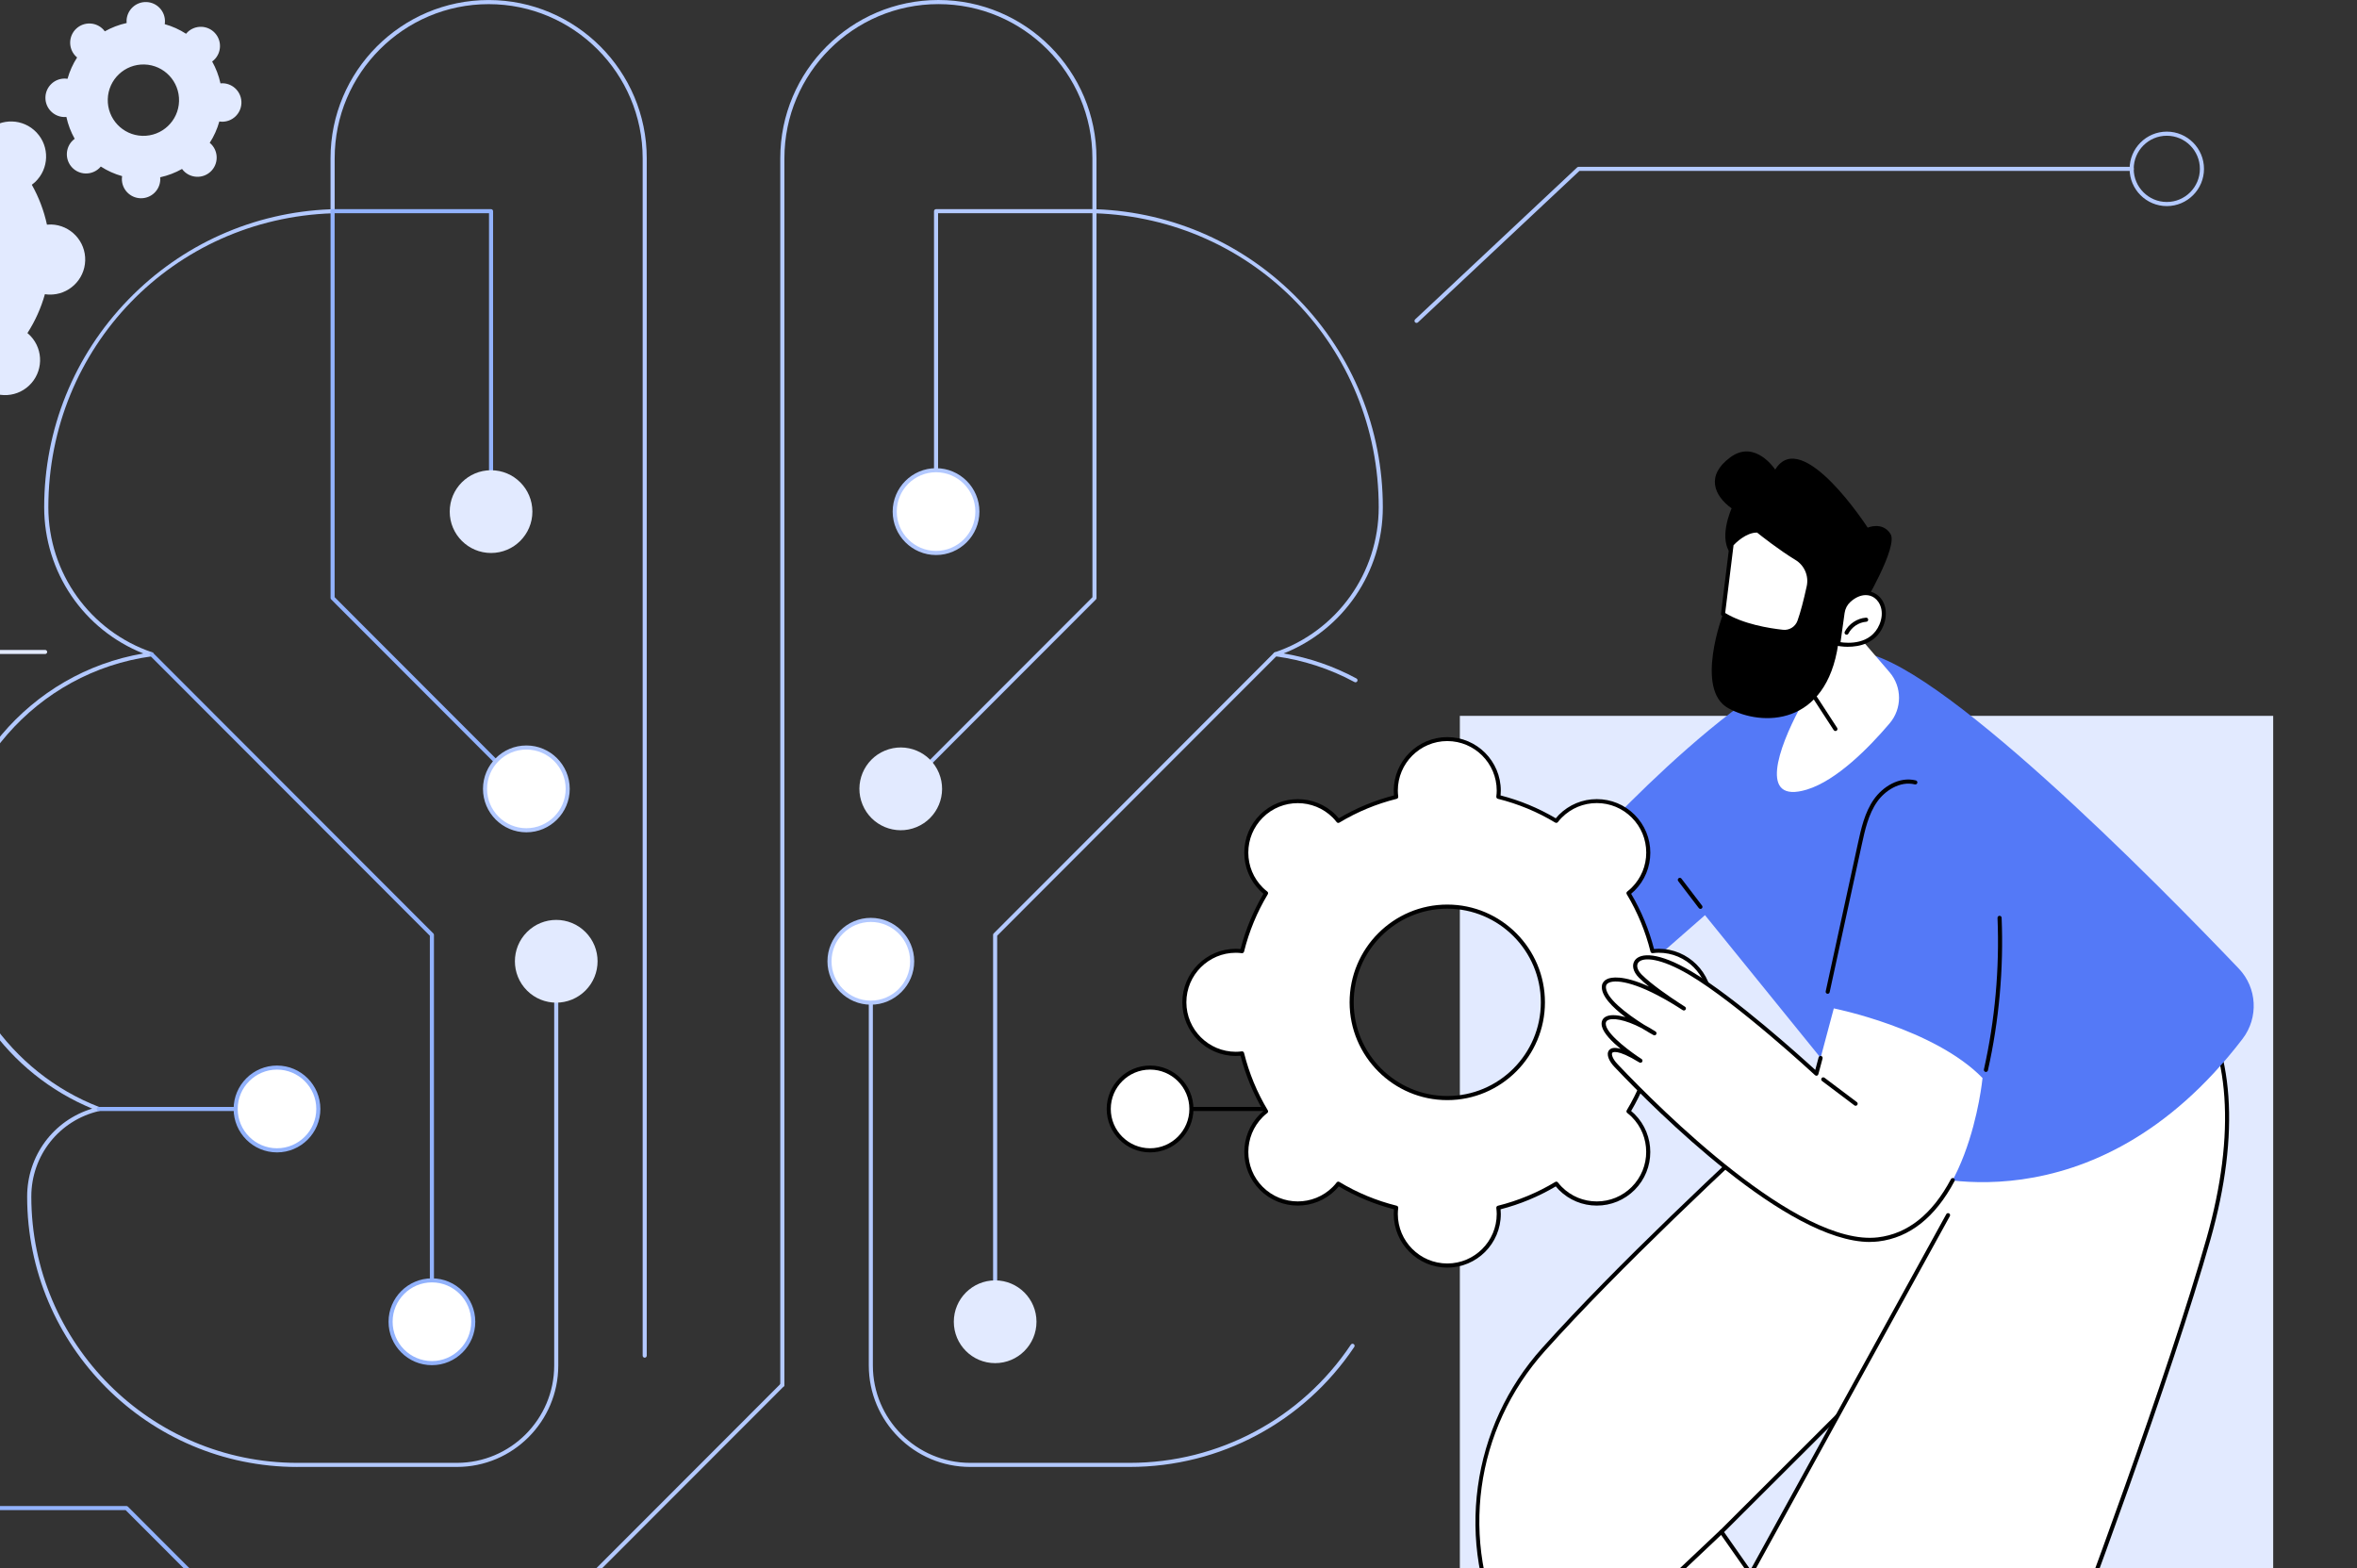 <svg width="472" height="314" viewBox="0 0 472 314" fill="none" xmlns="http://www.w3.org/2000/svg">
<rect x="0" y="0" width="472" height="314" fill="#333333" stroke="none"/>
<g clip-path="url(#clip0_2992_4518)">
<path d="M283.676 64.656C283.778 64.656 283.88 64.617 283.956 64.547L316.281 34.227H426.903C427.126 34.227 427.311 34.042 427.311 33.818C427.311 33.595 427.126 33.41 426.903 33.41H316.116C316.014 33.41 315.911 33.448 315.835 33.518L283.389 63.953C283.223 64.107 283.217 64.368 283.37 64.534C283.453 64.624 283.561 64.662 283.669 64.662L283.676 64.656Z" fill="#B3C9FF"/>
<path d="M433.912 41.268C438.018 41.268 441.36 37.923 441.36 33.812C441.36 29.701 438.018 26.356 433.912 26.356C429.805 26.356 426.463 29.701 426.463 33.812C426.463 37.923 429.805 41.268 433.912 41.268ZM433.912 27.18C437.566 27.18 440.537 30.154 440.537 33.812C440.537 37.47 437.566 40.444 433.912 40.444C430.258 40.444 427.286 37.47 427.286 33.812C427.286 30.154 430.258 27.18 433.912 27.18Z" fill="#B3C9FF"/>
<path d="M194.277 293.737H226.239C244.311 293.737 261.115 284.756 271.197 269.71C271.324 269.525 271.273 269.27 271.082 269.142C270.891 269.015 270.642 269.066 270.514 269.257C260.592 284.073 244.037 292.92 226.239 292.92H194.277C183.539 292.92 174.796 284.175 174.796 273.419V198.059C174.796 197.835 174.611 197.65 174.388 197.65C174.164 197.65 173.98 197.835 173.98 198.059V273.419C173.98 284.622 183.086 293.737 194.277 293.737Z" fill="#B3C9FF"/>
<path d="M156.673 277.728C156.896 277.728 157.081 277.542 157.081 277.319V31.693C157.081 14.669 170.913 0.823 187.92 0.823C204.927 0.823 218.759 14.675 218.759 31.693V42.295C218.759 42.519 218.938 42.697 219.155 42.704C251.084 43.719 276.095 69.577 276.095 101.57C276.095 114.726 267.734 126.401 255.287 130.62C255.108 130.684 254.993 130.856 255.012 131.048C255.031 131.239 255.178 131.386 255.363 131.411C260.943 132.165 266.293 133.901 271.248 136.575C271.446 136.684 271.694 136.607 271.803 136.409C271.911 136.212 271.835 135.963 271.637 135.854C267.065 133.39 262.167 131.705 257.059 130.843C269.003 126.107 276.917 114.541 276.917 101.57C276.917 85.957 270.936 71.186 260.069 59.983C249.324 48.902 234.957 42.487 219.575 41.9V31.693C219.575 14.222 205.374 0 187.914 0C170.454 0 156.252 14.215 156.252 31.693V277.319C156.252 277.542 156.437 277.728 156.66 277.728H156.673Z" fill="#B3C9FF"/>
<path d="M236.569 222.468H265.999C266.222 222.468 266.407 222.283 266.407 222.059C266.407 221.836 266.222 221.651 265.999 221.651H236.569C236.346 221.651 236.161 221.836 236.161 222.059C236.161 222.283 236.346 222.468 236.569 222.468Z" fill="black"/>
<path d="M199.283 257.869C199.506 257.869 199.691 257.684 199.691 257.461V187.367L255.707 131.297C255.866 131.137 255.866 130.875 255.707 130.716C255.547 130.556 255.286 130.556 255.127 130.716L198.99 186.907C198.913 186.984 198.869 187.086 198.869 187.194V257.455C198.869 257.678 199.054 257.863 199.277 257.863L199.283 257.869Z" fill="#B3C9FF"/>
<path d="M185.28 154.085C185.382 154.085 185.49 154.046 185.566 153.963L219.46 120.037C219.537 119.96 219.581 119.858 219.581 119.749V42.295C219.581 42.072 219.396 41.887 219.173 41.887C218.95 41.887 218.765 42.072 218.765 42.295V119.583L184.986 153.395C184.827 153.555 184.827 153.817 184.986 153.976C185.069 154.059 185.171 154.097 185.273 154.097L185.28 154.085Z" fill="#B3C9FF"/>
<path d="M187.448 98.18C187.671 98.18 187.856 97.995 187.856 97.772V42.697H219.173C219.396 42.697 219.581 42.512 219.581 42.289C219.581 42.066 219.396 41.88 219.173 41.88H187.448C187.224 41.88 187.04 42.066 187.04 42.289V97.772C187.04 97.995 187.224 98.18 187.448 98.18Z" fill="#B3C9FF"/>
<path d="M187.448 110.73C182.876 110.73 179.17 107.02 179.17 102.444C179.17 97.868 182.876 94.159 187.448 94.159C192.019 94.159 195.725 97.868 195.725 102.444C195.725 107.02 192.019 110.73 187.448 110.73Z" fill="white"/>
<path d="M187.447 111.138C192.236 111.138 196.133 107.238 196.133 102.444C196.133 97.65 192.236 93.75 187.447 93.75C182.658 93.75 178.762 97.65 178.762 102.444C178.762 107.238 182.658 111.138 187.447 111.138ZM187.447 94.561C191.784 94.561 195.317 98.097 195.317 102.438C195.317 106.779 191.784 110.315 187.447 110.315C183.111 110.315 179.578 106.779 179.578 102.438C179.578 98.097 183.111 94.561 187.447 94.561Z" fill="#B3C9FF"/>
<path d="M172.732 161.129C170.982 156.902 172.988 152.055 177.211 150.304C181.435 148.553 186.277 150.56 188.026 154.788C189.775 159.015 187.77 163.862 183.546 165.613C179.323 167.364 174.481 165.357 172.732 161.129Z" fill="#E2EAFF"/>
<path d="M170.033 199.509C166.144 197.103 164.94 191.998 167.344 188.105C169.747 184.213 174.848 183.008 178.736 185.414C182.625 187.82 183.829 192.925 181.425 196.818C179.022 200.71 173.921 201.915 170.033 199.509Z" fill="white"/>
<path d="M174.387 201.18C179.176 201.18 183.073 197.28 183.073 192.486C183.073 187.692 179.176 183.792 174.387 183.792C169.598 183.792 165.702 187.692 165.702 192.486C165.702 197.28 169.598 201.18 174.387 201.18ZM174.387 184.609C178.723 184.609 182.256 188.145 182.256 192.486C182.256 196.827 178.723 200.363 174.387 200.363C170.051 200.363 166.518 196.827 166.518 192.486C166.518 188.145 170.051 184.609 174.387 184.609Z" fill="#B3C9FF"/>
<path d="M222.259 223.943C221.209 219.489 223.965 215.027 228.414 213.976C232.863 212.925 237.321 215.683 238.371 220.136C239.421 224.59 236.666 229.052 232.217 230.103C227.768 231.155 223.309 228.396 222.259 223.943Z" fill="white"/>
<path d="M230.307 230.754C235.096 230.754 238.992 226.853 238.992 222.06C238.992 217.266 235.096 213.366 230.307 213.366C225.518 213.366 221.622 217.266 221.622 222.06C221.622 226.853 225.518 230.754 230.307 230.754ZM230.307 214.176C234.643 214.176 238.176 217.713 238.176 222.053C238.176 226.394 234.643 229.93 230.307 229.93C225.971 229.93 222.438 226.394 222.438 222.053C222.438 217.713 225.971 214.176 230.307 214.176Z" fill="black"/>
<path d="M199.284 272.953C194.712 272.953 191.006 269.243 191.006 264.667C191.006 260.092 194.712 256.382 199.284 256.382C203.855 256.382 207.561 260.092 207.561 264.667C207.561 269.243 203.855 272.953 199.284 272.953Z" fill="#E2EAFF"/>
<path d="M59.538 293.737H91.5C102.691 293.737 111.798 284.622 111.798 273.419V198.059C111.798 197.835 111.613 197.65 111.39 197.65C111.166 197.65 110.981 197.835 110.981 198.059V273.419C110.981 284.168 102.245 292.92 91.5 292.92H59.538C30.166 292.92 6.271 269.002 6.271 239.601C6.271 231.366 11.864 224.319 19.873 222.468C20.046 222.43 20.18 222.277 20.192 222.098C20.205 221.919 20.097 221.753 19.931 221.689C1.948 214.776 -10.13 197.178 -10.13 177.894C-10.13 154.512 7.304 134.533 30.415 131.418C30.606 131.392 30.746 131.239 30.765 131.054C30.785 130.862 30.67 130.69 30.491 130.626C18.043 126.407 9.683 114.732 9.683 101.576C9.683 69.584 34.694 43.725 66.623 42.71C66.846 42.704 67.019 42.519 67.019 42.302V31.699C67.019 14.675 80.857 0.83 97.858 0.83C114.859 0.83 128.697 14.681 128.697 31.699V271.453C128.697 271.676 128.882 271.861 129.105 271.861C129.328 271.861 129.513 271.676 129.513 271.453V31.699C129.513 14.228 115.311 0.006 97.851 0.006C80.391 0.006 66.189 14.222 66.189 31.699V41.906C50.808 42.493 36.441 48.908 25.696 59.989C14.836 71.192 8.848 85.963 8.848 101.576C8.848 114.547 16.762 126.113 28.706 130.85C5.978 134.699 -10.966 154.64 -10.966 177.894C-10.966 187.737 -7.994 197.184 -2.382 205.214C2.866 212.727 10.059 218.504 18.464 221.989C10.729 224.326 5.436 231.398 5.436 239.601C5.436 269.455 29.7 293.743 59.526 293.743L59.538 293.737Z" fill="#B3C9FF"/>
<path d="M19.777 222.468H49.207C49.431 222.468 49.615 222.283 49.615 222.059C49.615 221.836 49.431 221.651 49.207 221.651H19.777C19.554 221.651 19.369 221.836 19.369 222.059C19.369 222.283 19.554 222.468 19.777 222.468Z" fill="#92B2FC"/>
<path d="M86.493 257.869C86.717 257.869 86.902 257.684 86.902 257.461V187.201C86.902 187.092 86.857 186.99 86.78 186.913L30.644 130.722C30.485 130.562 30.223 130.562 30.064 130.722C29.904 130.882 29.904 131.143 30.064 131.303L86.079 187.373V257.467C86.079 257.691 86.264 257.876 86.487 257.876L86.493 257.869Z" fill="#92B2FC"/>
<path d="M100.504 154.085C100.606 154.085 100.714 154.046 100.791 153.963C100.95 153.804 100.95 153.542 100.791 153.382L67.012 119.57V42.282C67.012 42.059 66.827 41.874 66.604 41.874C66.38 41.874 66.195 42.059 66.195 42.282V119.736C66.195 119.845 66.24 119.947 66.317 120.024L100.21 153.951C100.293 154.034 100.395 154.072 100.497 154.072L100.504 154.085Z" fill="#92B2FC"/>
<path d="M98.335 98.18C98.558 98.18 98.743 97.995 98.743 97.772V42.289C98.743 42.066 98.558 41.88 98.335 41.88H66.61C66.387 41.88 66.202 42.066 66.202 42.289C66.202 42.512 66.387 42.697 66.61 42.697H97.927V97.772C97.927 97.995 98.112 98.18 98.335 98.18Z" fill="#92B2FC"/>
<path d="M98.335 110.73C93.764 110.73 90.058 107.02 90.058 102.444C90.058 97.868 93.764 94.159 98.335 94.159C102.907 94.159 106.613 97.868 106.613 102.444C106.613 107.02 102.907 110.73 98.335 110.73Z" fill="#E2EAFF"/>
<path d="M102.239 165.617C98.015 163.866 96.009 159.019 97.759 154.792C99.508 150.564 104.35 148.556 108.574 150.308C112.797 152.059 114.803 156.905 113.053 161.133C111.304 165.361 106.462 167.368 102.239 165.617Z" fill="white"/>
<path d="M105.408 166.66C110.197 166.66 114.093 162.759 114.093 157.966C114.093 153.172 110.197 149.272 105.408 149.272C100.618 149.272 96.722 153.172 96.722 157.966C96.722 162.759 100.618 166.66 105.408 166.66ZM105.408 150.089C109.744 150.089 113.277 153.625 113.277 157.966C113.277 162.306 109.744 165.842 105.408 165.842C101.071 165.842 97.538 162.306 97.538 157.966C97.538 153.625 101.071 150.089 105.408 150.089Z" fill="#B3C9FF"/>
<path d="M105.535 198.344C102.303 195.108 102.303 189.862 105.535 186.627C108.768 183.391 114.009 183.391 117.241 186.627C120.474 189.862 120.474 195.108 117.241 198.344C114.009 201.58 108.768 201.58 105.535 198.344Z" fill="#E2EAFF"/>
<path d="M53.8 230.171C49.322 229.251 46.436 224.871 47.356 220.388C48.275 215.906 52.65 213.018 57.128 213.938C61.606 214.858 64.491 219.238 63.572 223.72C62.653 228.203 58.278 231.091 53.8 230.171Z" fill="white"/>
<path d="M55.47 230.754C60.259 230.754 64.156 226.853 64.156 222.06C64.156 217.266 60.259 213.366 55.47 213.366C50.681 213.366 46.785 217.266 46.785 222.06C46.785 226.853 50.681 230.754 55.47 230.754ZM55.47 214.176C59.806 214.176 63.339 217.713 63.339 222.053C63.339 226.394 59.806 229.93 55.47 229.93C51.134 229.93 47.601 226.394 47.601 222.053C47.601 217.713 51.134 214.176 55.47 214.176Z" fill="#92B2FC"/>
<path d="M86.494 272.953C81.923 272.953 78.217 269.243 78.217 264.667C78.217 260.092 81.923 256.382 86.494 256.382C91.066 256.382 94.772 260.092 94.772 264.667C94.772 269.243 91.066 272.953 86.494 272.953Z" fill="white"/>
<path d="M86.493 273.362C91.283 273.362 95.179 269.461 95.179 264.668C95.179 259.874 91.283 255.974 86.493 255.974C81.704 255.974 77.808 259.874 77.808 264.668C77.808 269.461 81.704 273.362 86.493 273.362ZM86.493 256.784C90.83 256.784 94.363 260.321 94.363 264.661C94.363 269.002 90.83 272.538 86.493 272.538C82.157 272.538 78.624 269.002 78.624 264.661C78.624 260.321 82.157 256.784 86.493 256.784Z" fill="#92B2FC"/>
<path d="M-5.551 334.781H99.675C99.784 334.781 99.886 334.736 99.962 334.66L156.96 277.606C157.119 277.447 157.119 277.185 156.96 277.025C156.8 276.866 156.539 276.866 156.379 277.025L99.497 333.957H-5.564C-5.787 333.957 -5.972 334.143 -5.972 334.366C-5.972 334.589 -5.787 334.774 -5.564 334.774L-5.551 334.781Z" fill="#B3C9FF"/>
<path d="M57.689 334.781C57.791 334.781 57.9 334.743 57.976 334.66C58.136 334.5 58.136 334.238 57.976 334.079L25.613 301.684C25.537 301.607 25.435 301.563 25.326 301.563H-39.611C-39.834 301.563 -40.019 301.748 -40.019 301.971C-40.019 302.195 -39.834 302.38 -39.611 302.38H25.154L57.396 334.653C57.479 334.736 57.581 334.775 57.683 334.775L57.689 334.781Z" fill="#92B2FC"/>
<path d="M9.842 58.987C9.555 58.981 9.274 58.949 8.994 58.904C8.209 61.7 7.023 64.317 5.493 66.698C5.71 66.877 5.92 67.069 6.118 67.279C8.777 70.101 8.643 74.543 5.824 77.205C3.006 79.867 -1.433 79.733 -4.092 76.912C-4.29 76.701 -4.468 76.477 -4.634 76.254C-7.095 77.639 -9.78 78.673 -12.611 79.286C-12.586 79.567 -12.573 79.848 -12.58 80.141C-12.694 84.016 -15.928 87.067 -19.798 86.952C-23.669 86.837 -26.717 83.601 -26.603 79.727C-26.596 79.439 -26.564 79.158 -26.52 78.877C-29.313 78.092 -31.927 76.905 -34.306 75.373C-34.485 75.59 -34.676 75.801 -34.886 75.999C-37.705 78.66 -42.143 78.526 -44.803 75.705C-47.462 72.884 -47.328 68.441 -44.509 65.779C-44.299 65.581 -44.075 65.403 -43.852 65.237C-45.236 62.773 -46.269 60.085 -46.881 57.251C-47.162 57.277 -47.443 57.289 -47.736 57.283C-51.607 57.168 -54.655 53.932 -54.54 50.057C-54.425 46.183 -51.192 43.132 -47.321 43.246C-47.035 43.253 -46.754 43.285 -46.473 43.329C-45.689 40.533 -44.503 37.916 -42.972 35.535C-43.189 35.357 -43.4 35.165 -43.597 34.955C-46.257 32.133 -46.123 27.69 -43.304 25.029C-40.485 22.367 -36.047 22.501 -33.388 25.322C-33.19 25.533 -33.011 25.756 -32.846 25.98C-30.384 24.595 -27.7 23.561 -24.868 22.948C-24.894 22.667 -24.906 22.386 -24.9 22.092C-24.785 18.218 -21.552 15.167 -17.681 15.281C-13.81 15.396 -10.762 18.633 -10.877 22.507C-10.883 22.794 -10.915 23.075 -10.96 23.356C-8.167 24.141 -5.546 25.329 -3.174 26.861C-2.995 26.644 -2.804 26.433 -2.593 26.235C0.225 23.573 4.664 23.707 7.323 26.529C9.982 29.35 9.848 33.793 7.03 36.455C6.819 36.653 6.596 36.831 6.373 36.997C7.757 39.461 8.79 42.148 9.402 44.983C9.682 44.957 9.963 44.944 10.256 44.951C14.127 45.066 17.175 48.302 17.061 52.176C16.946 56.051 13.713 59.102 9.842 58.987ZM-18.351 38.089C-25.538 37.878 -31.538 43.534 -31.755 50.734C-31.966 57.928 -26.316 63.934 -19.122 64.151C-11.936 64.362 -5.935 58.706 -5.718 51.506C-5.508 44.312 -11.158 38.306 -18.351 38.089Z" fill="#E2EAFF"/>
<path d="M44.386 24.371C44.227 24.371 44.074 24.352 43.92 24.326C43.493 25.858 42.843 27.295 42.001 28.597C42.122 28.693 42.237 28.801 42.345 28.916C43.799 30.461 43.729 32.899 42.186 34.355C40.643 35.81 38.207 35.74 36.753 34.195C36.644 34.08 36.549 33.959 36.453 33.831C35.101 34.591 33.635 35.159 32.078 35.497C32.091 35.65 32.098 35.803 32.098 35.963C32.034 38.089 30.261 39.761 28.137 39.697C26.014 39.633 24.343 37.859 24.407 35.733C24.407 35.574 24.426 35.42 24.452 35.267C22.921 34.84 21.486 34.188 20.185 33.346C20.09 33.467 19.981 33.582 19.866 33.691C18.323 35.146 15.887 35.076 14.433 33.531C12.979 31.986 13.05 29.548 14.593 28.093C14.707 27.984 14.829 27.888 14.956 27.793C14.197 26.439 13.63 24.971 13.292 23.414C13.139 23.426 12.986 23.433 12.826 23.433C10.703 23.369 9.032 21.594 9.096 19.469C9.16 17.343 10.932 15.671 13.056 15.735C13.215 15.735 13.368 15.754 13.521 15.779C13.949 14.247 14.599 12.811 15.441 11.509C15.32 11.413 15.205 11.305 15.097 11.19C13.643 9.645 13.713 7.207 15.256 5.751C16.799 4.296 19.235 4.366 20.689 5.911C20.797 6.026 20.893 6.147 20.989 6.275C22.341 5.515 23.808 4.947 25.363 4.609C25.351 4.455 25.344 4.302 25.344 4.143C25.408 2.017 27.181 0.345 29.305 0.409C31.428 0.472 33.099 2.247 33.035 4.372C33.035 4.532 33.016 4.685 32.99 4.838C34.521 5.266 35.956 5.917 37.257 6.76C37.352 6.639 37.461 6.524 37.575 6.415C39.119 4.96 41.555 5.03 43.009 6.575C44.463 8.119 44.392 10.558 42.849 12.013C42.734 12.122 42.613 12.217 42.486 12.313C43.245 13.666 43.812 15.135 44.15 16.692C44.303 16.679 44.456 16.673 44.616 16.673C46.739 16.737 48.41 18.511 48.346 20.637C48.282 22.762 46.51 24.435 44.386 24.371ZM28.928 12.913C24.987 12.798 21.697 15.901 21.582 19.845C21.467 23.79 24.566 27.084 28.507 27.199C32.448 27.314 35.739 24.212 35.854 20.267C35.968 16.322 32.869 13.028 28.928 12.913Z" fill="#E2EAFF"/>
<path d="M-24.128 130.958H9.039C9.262 130.958 9.447 130.773 9.447 130.55C9.447 130.326 9.262 130.141 9.039 130.141H-23.72V94.159C-23.72 93.936 -23.905 93.75 -24.128 93.75C-24.351 93.75 -24.536 93.936 -24.536 94.159V130.55C-24.536 130.773 -24.351 130.958 -24.128 130.958Z" fill="#E2EAFF"/>
<path d="M292.342 143.342H455.217V340.577H292.342V143.342Z" fill="#E2EAFF"/>
<path d="M344.716 306.727L368.407 340.571H307.692C305.995 337.213 303.706 332.649 301.244 327.689C291.857 308.731 294.963 285.956 309.088 270.215C329.469 247.503 361.016 219.494 374.497 206.51C377.073 204.033 379.088 202.233 380.376 201.308C392.773 192.448 423.389 222.934 423.389 222.934L385.663 265.868L344.71 306.727H344.716Z" fill="white"/>
<path d="M307.698 340.979C307.762 340.979 307.826 340.966 307.883 340.934C308.087 340.832 308.164 340.583 308.062 340.385C306.531 337.353 304.165 332.655 301.621 327.504C292.247 308.578 295.301 286.198 309.401 270.489C324.514 253.644 345.75 233.907 361.258 219.5C366.653 214.489 371.309 210.155 374.79 206.81C377.437 204.263 379.401 202.527 380.625 201.646C391.989 193.527 419.761 219.972 422.841 222.96L385.37 265.606L344.436 306.446C344.296 306.586 344.276 306.81 344.391 306.969L368.082 340.813C368.209 340.998 368.464 341.043 368.649 340.915C368.834 340.788 368.879 340.532 368.751 340.347L345.259 306.784L385.963 266.174L423.708 223.221C423.848 223.062 423.842 222.813 423.689 222.66C422.426 221.402 392.684 192.039 380.147 200.989C378.884 201.889 376.895 203.65 374.216 206.229C370.747 209.574 366.086 213.902 360.697 218.913C345.182 233.332 323.928 253.088 308.789 269.959C301.799 277.747 297.361 287.341 295.945 297.707C294.53 308.074 296.239 318.51 300.881 327.887C303.432 333.038 305.798 337.736 307.328 340.775C307.398 340.915 307.545 340.998 307.692 340.998L307.698 340.979Z" fill="black"/>
<path d="M335.196 316.142C335.298 316.142 335.4 316.104 335.477 316.027L345.004 307.027C345.17 306.874 345.176 306.612 345.023 306.446C344.87 306.28 344.608 306.274 344.443 306.427L334.915 315.427C334.75 315.58 334.743 315.842 334.896 316.008C334.979 316.091 335.088 316.136 335.196 316.136V316.142Z" fill="black"/>
<path d="M410.164 340.571H336.58L404.182 217.751L438.477 198.384C438.809 199.272 452.367 212.383 442.278 248.027C434.524 275.417 417.586 320.955 410.164 340.571Z" fill="white"/>
<path d="M410.164 340.979C410.329 340.979 410.483 340.877 410.546 340.717C417.606 322.072 434.862 275.73 442.674 248.135C448.642 227.051 447.399 209.478 439.173 198.659C439.032 198.474 438.886 198.276 438.854 198.218C438.777 198.008 438.541 197.905 438.331 197.982C438.12 198.059 438.012 198.308 438.095 198.518C438.146 198.652 438.261 198.812 438.522 199.15C446.589 209.759 447.782 227.07 441.883 247.905C434.084 275.468 416.834 321.785 409.781 340.417C409.698 340.628 409.807 340.864 410.017 340.947C410.062 340.966 410.113 340.973 410.164 340.973V340.979Z" fill="black"/>
<path d="M336.58 340.979C336.727 340.979 336.867 340.902 336.938 340.768L390.466 243.52C390.574 243.322 390.504 243.073 390.307 242.965C390.109 242.856 389.86 242.926 389.752 243.124L336.223 340.373C336.115 340.571 336.185 340.82 336.383 340.928C336.447 340.96 336.51 340.979 336.58 340.979Z" fill="black"/>
<path d="M383.252 234.839C383.252 234.839 419.065 247.293 449.082 208.017C452.321 203.772 452.015 197.81 448.329 193.948C431.928 176.764 386.957 131.092 371.952 130.563C353.465 129.905 317.748 169.685 317.748 169.685L330.974 192.41L341.432 183.25L383.252 234.845V234.839Z" fill="#5479F7"/>
<path d="M340.521 181.998C340.61 181.998 340.693 181.973 340.769 181.916C340.948 181.775 340.986 181.52 340.846 181.341L336.72 175.934C336.586 175.756 336.324 175.717 336.146 175.858C335.967 175.998 335.929 176.254 336.069 176.432L340.195 181.839C340.278 181.947 340.399 181.998 340.521 181.998Z" fill="black"/>
<path d="M365.997 198.997C366.188 198.997 366.354 198.863 366.398 198.671L372.846 169.053C373.464 166.225 374.159 163.021 375.926 160.519C377.462 158.342 380.472 156.331 383.457 157.066C383.674 157.117 383.897 156.983 383.954 156.766C384.005 156.549 383.871 156.325 383.655 156.268C380.281 155.438 377.01 157.57 375.262 160.047C373.4 162.689 372.686 165.977 372.055 168.881L365.608 198.499C365.557 198.722 365.697 198.939 365.92 198.984C365.952 198.991 365.978 198.991 366.009 198.991L365.997 198.997Z" fill="black"/>
<path d="M397.69 214.642C397.875 214.642 398.047 214.515 398.092 214.323C400.33 204.308 401.255 194.031 400.834 183.773C400.828 183.55 400.636 183.371 400.407 183.377C400.184 183.384 400.005 183.575 400.011 183.805C400.426 193.986 399.514 204.199 397.288 214.144C397.237 214.368 397.378 214.585 397.601 214.636C397.633 214.642 397.658 214.649 397.69 214.649V214.642Z" fill="black"/>
<path d="M247.48 190.386C247.907 190.386 248.322 190.418 248.73 190.469C249.756 186.326 251.389 182.426 253.532 178.864C253.206 178.609 252.888 178.341 252.588 178.041C248.564 174.013 248.564 167.477 252.588 163.443C256.612 159.415 263.142 159.415 267.172 163.443C267.472 163.743 267.74 164.062 268.001 164.387C271.559 162.243 275.456 160.608 279.594 159.581C279.543 159.172 279.511 158.751 279.511 158.33C279.511 152.629 284.128 148.008 289.823 148.008C295.518 148.008 300.135 152.629 300.135 158.33C300.135 158.757 300.103 159.172 300.052 159.581C304.19 160.608 308.087 162.243 311.645 164.387C311.9 164.062 312.168 163.743 312.474 163.443C316.498 159.415 323.028 159.415 327.058 163.443C331.082 167.47 331.082 174.007 327.058 178.041C326.759 178.341 326.44 178.609 326.114 178.864C328.257 182.426 329.89 186.326 330.916 190.469C331.324 190.418 331.745 190.386 332.166 190.386C337.861 190.386 342.478 195.008 342.478 200.708C342.478 206.408 337.861 211.03 332.166 211.03C331.739 211.03 331.324 210.998 330.916 210.947C329.89 215.089 328.257 218.989 326.114 222.551C326.44 222.807 326.759 223.075 327.058 223.375C331.082 227.402 331.082 233.939 327.058 237.973C323.034 242.001 316.504 242.001 312.474 237.973C312.174 237.673 311.907 237.354 311.645 237.028C308.087 239.173 304.19 240.807 300.052 241.835C300.103 242.243 300.135 242.665 300.135 243.086C300.135 248.786 295.518 253.408 289.823 253.408C284.128 253.408 279.511 248.786 279.511 243.086C279.511 242.658 279.543 242.243 279.594 241.835C275.456 240.807 271.559 239.173 268.001 237.028C267.746 237.354 267.478 237.673 267.172 237.973C263.148 242.001 256.618 242.001 252.588 237.973C248.564 233.945 248.564 227.409 252.588 223.375C252.888 223.075 253.206 222.807 253.532 222.551C251.389 218.989 249.756 215.089 248.73 210.947C248.322 210.998 247.901 211.03 247.48 211.03C241.785 211.03 237.168 206.408 237.168 200.708C237.168 195.008 241.785 190.386 247.48 190.386ZM289.817 219.877C300.39 219.877 308.967 211.298 308.967 200.708C308.967 190.118 300.396 181.539 289.817 181.539C279.237 181.539 270.667 190.118 270.667 200.708C270.667 211.298 279.237 219.877 289.817 219.877Z" fill="white"/>
<path d="M289.823 253.823C295.735 253.823 300.543 249.01 300.543 243.092C300.543 242.799 300.53 242.486 300.498 242.148C304.388 241.145 308.1 239.607 311.55 237.564C311.767 237.826 311.971 238.056 312.181 238.267C314.209 240.29 316.9 241.407 319.763 241.407C322.627 241.407 325.318 240.29 327.346 238.267C331.522 234.086 331.522 227.275 327.346 223.094C327.135 222.883 326.906 222.679 326.644 222.462C328.685 219.008 330.222 215.287 331.223 211.4C331.561 211.432 331.867 211.444 332.167 211.444C338.078 211.444 342.886 206.631 342.886 200.714C342.886 194.797 338.078 189.984 332.167 189.984C331.873 189.984 331.561 189.997 331.223 190.029C330.222 186.135 328.685 182.42 326.644 178.967C326.906 178.75 327.135 178.545 327.346 178.335C329.367 176.311 330.483 173.611 330.483 170.745C330.483 167.879 329.367 165.185 327.346 163.155C325.324 161.125 322.627 160.015 319.763 160.015C316.9 160.015 314.209 161.132 312.181 163.155C311.971 163.366 311.767 163.596 311.55 163.857C308.1 161.815 304.382 160.276 300.498 159.274C300.53 158.936 300.543 158.63 300.543 158.33C300.543 152.412 295.735 147.599 289.823 147.599C283.912 147.599 279.104 152.412 279.104 158.33C279.104 158.623 279.116 158.936 279.148 159.274C275.258 160.276 271.547 161.815 268.097 163.857C267.88 163.596 267.676 163.366 267.466 163.155C263.289 158.974 256.484 158.974 252.308 163.155C250.28 165.185 249.17 167.879 249.17 170.745C249.17 173.611 250.286 176.305 252.308 178.335C252.518 178.545 252.748 178.75 253.009 178.967C250.968 182.42 249.432 186.141 248.43 190.029C248.092 189.997 247.786 189.984 247.487 189.984C241.575 189.984 236.767 194.797 236.767 200.714C236.767 206.631 241.575 211.444 247.487 211.444C247.78 211.444 248.092 211.432 248.43 211.4C249.432 215.293 250.968 219.008 253.009 222.462C252.748 222.679 252.518 222.883 252.308 223.094C248.131 227.275 248.131 234.086 252.308 238.267C256.484 242.448 263.289 242.454 267.466 238.267C267.676 238.056 267.88 237.826 268.097 237.564C271.547 239.607 275.265 241.145 279.148 242.148C279.116 242.486 279.104 242.792 279.104 243.092C279.104 249.01 283.912 253.823 289.823 253.823ZM311.645 236.62C311.575 236.62 311.499 236.639 311.435 236.677C307.864 238.828 304.006 240.431 299.95 241.439C299.752 241.49 299.618 241.682 299.644 241.886C299.695 242.333 299.727 242.722 299.727 243.086C299.727 248.55 295.282 252.999 289.823 252.999C284.365 252.999 279.92 248.55 279.92 243.086C279.92 242.722 279.945 242.326 280.003 241.88C280.028 241.675 279.894 241.484 279.697 241.433C275.647 240.424 271.783 238.828 268.212 236.671C268.033 236.562 267.804 236.607 267.676 236.767C267.402 237.118 267.14 237.418 266.885 237.673C263.027 241.535 256.746 241.535 252.881 237.673C249.017 233.811 249.023 227.524 252.881 223.655C253.137 223.4 253.436 223.138 253.787 222.864C253.953 222.736 253.991 222.506 253.883 222.328C251.734 218.76 250.133 214.891 249.125 210.832C249.074 210.627 248.883 210.5 248.679 210.525C248.226 210.583 247.844 210.608 247.48 210.608C242.021 210.608 237.577 206.159 237.577 200.695C237.577 195.231 242.021 190.782 247.48 190.782C247.844 190.782 248.239 190.807 248.679 190.865C248.883 190.89 249.074 190.756 249.125 190.558C250.133 186.505 251.727 182.637 253.883 179.062C253.991 178.884 253.946 178.654 253.787 178.526C253.436 178.252 253.137 177.99 252.881 177.735C251.013 175.864 249.98 173.375 249.98 170.726C249.98 168.077 251.013 165.587 252.881 163.717C256.74 159.855 263.021 159.855 266.885 163.717C267.14 163.972 267.402 164.272 267.676 164.623C267.804 164.789 268.033 164.828 268.212 164.719C271.783 162.568 275.641 160.966 279.697 159.957C279.894 159.906 280.028 159.715 280.003 159.51C279.952 159.064 279.92 158.668 279.92 158.304C279.92 152.84 284.365 148.391 289.823 148.391C295.282 148.391 299.727 152.84 299.727 158.304C299.727 158.668 299.701 159.064 299.644 159.504C299.618 159.708 299.752 159.9 299.95 159.951C303.999 160.959 307.864 162.555 311.435 164.713C311.613 164.821 311.843 164.777 311.971 164.617C312.245 164.266 312.506 163.966 312.761 163.711C314.63 161.84 317.117 160.806 319.763 160.806C322.41 160.806 324.897 161.84 326.765 163.711C328.634 165.581 329.667 168.07 329.667 170.719C329.667 173.368 328.634 175.858 326.765 177.728C326.51 177.983 326.21 178.245 325.86 178.52C325.694 178.647 325.656 178.877 325.764 179.056C327.913 182.63 329.514 186.499 330.521 190.552C330.572 190.756 330.764 190.884 330.968 190.858C331.414 190.807 331.803 190.775 332.167 190.775C337.625 190.775 342.07 195.225 342.07 200.689C342.07 206.153 337.625 210.602 332.167 210.602C331.803 210.602 331.408 210.576 330.968 210.519C330.764 210.493 330.572 210.627 330.521 210.825C329.514 214.879 327.913 218.747 325.764 222.321C325.656 222.5 325.7 222.73 325.86 222.858C326.21 223.132 326.51 223.394 326.765 223.649C330.623 227.511 330.623 233.798 326.765 237.667C324.897 239.537 322.41 240.571 319.763 240.571C317.117 240.571 314.63 239.537 312.761 237.667C312.506 237.411 312.245 237.111 311.971 236.76C311.888 236.658 311.773 236.601 311.645 236.601V236.62ZM289.823 220.285C300.607 220.285 309.382 211.502 309.382 200.708C309.382 189.914 300.607 181.13 289.823 181.13C279.04 181.13 270.265 189.914 270.265 200.708C270.265 211.502 279.04 220.285 289.823 220.285ZM289.823 181.954C300.154 181.954 308.559 190.367 308.559 200.708C308.559 211.049 300.154 219.462 289.823 219.462C279.493 219.462 271.088 211.049 271.088 200.708C271.088 190.367 279.493 181.954 289.823 181.954Z" fill="black"/>
<path d="M397.008 215.874C397.008 215.874 394.17 246.003 376.11 248.167C358.051 250.331 325.713 215.536 323.596 213.327C321.472 211.119 321.581 208.138 328.513 212.389C328.513 212.389 321.893 208.176 321.211 205.431C320.529 202.686 325.522 203.114 331.325 206.893C331.325 206.893 320.643 201.097 321.211 197.369C321.504 195.448 326.421 194.886 337.204 201.92C337.204 201.92 331.223 198.199 328.481 195.448C325.656 192.607 328.513 188.943 338.461 194.822C348.256 200.612 363.739 214.981 363.739 214.981L367.227 201.92C367.227 201.92 387.353 205.923 397.008 215.861V215.874Z" fill="white"/>
<path d="M374.46 248.678C375.04 248.678 375.608 248.646 376.162 248.582C382.412 247.835 387.539 243.763 391.41 236.492C391.518 236.294 391.442 236.045 391.244 235.937C391.046 235.828 390.798 235.905 390.689 236.103C386.952 243.124 382.036 247.05 376.067 247.765C360.048 249.68 332.321 221.926 324.203 213.372L323.897 213.046C322.896 212 322.66 211.074 322.87 210.806C322.902 210.768 323.674 209.906 328.297 212.746C328.488 212.861 328.737 212.804 328.858 212.612C328.979 212.421 328.922 212.172 328.73 212.051C326.926 210.902 322.13 207.461 321.607 205.342C321.454 204.729 321.677 204.487 321.85 204.359C322.768 203.701 325.434 204.148 328.737 205.865C329.91 206.593 330.822 207.097 331.122 207.263C331.313 207.365 331.555 207.302 331.67 207.11C331.785 206.919 331.728 206.676 331.543 206.555C330.771 206.057 330.006 205.604 329.253 205.208C325.886 203.101 321.269 199.674 321.614 197.439C321.658 197.152 321.862 196.922 322.22 196.763C323.865 196.029 328.38 196.878 335.815 201.531C336.478 201.965 336.925 202.24 336.989 202.278C337.18 202.399 337.429 202.342 337.55 202.15C337.671 201.959 337.614 201.71 337.429 201.589C337.052 201.34 336.676 201.103 336.319 200.874C334.463 199.667 330.746 197.146 328.775 195.167C327.895 194.28 327.621 193.329 328.08 192.741C328.998 191.561 332.569 191.822 338.258 195.186C347.906 200.886 363.313 215.147 363.466 215.293C363.574 215.389 363.721 215.427 363.855 215.389C363.995 215.351 364.097 215.242 364.135 215.102L364.977 211.949C365.035 211.732 364.907 211.508 364.69 211.444C364.473 211.387 364.25 211.514 364.186 211.731L363.517 214.234C360.775 211.725 347.402 199.642 338.666 194.484C332.104 190.609 328.558 190.782 327.423 192.244C326.696 193.182 326.996 194.554 328.188 195.754C328.756 196.329 329.457 196.935 330.21 197.542C324.911 195.148 322.589 195.71 321.882 196.022C321.269 196.297 320.887 196.756 320.797 197.325C320.491 199.323 322.921 201.723 325.504 203.676C323.667 203.146 322.175 203.127 321.365 203.701C320.804 204.104 320.606 204.755 320.797 205.546C321.142 206.938 322.838 208.623 324.534 210.021C323.399 209.695 322.628 209.791 322.22 210.302C321.556 211.131 322.277 212.568 323.291 213.627L323.597 213.946C331.504 222.277 357.886 248.69 374.453 248.69L374.46 248.678Z" fill="black"/>
<path d="M371.602 221.421C371.723 221.421 371.851 221.364 371.927 221.255C372.061 221.077 372.029 220.815 371.844 220.681L365.365 215.804C365.187 215.67 364.925 215.702 364.791 215.887C364.658 216.066 364.689 216.327 364.874 216.461L371.353 221.338C371.43 221.396 371.513 221.421 371.596 221.421H371.602Z" fill="black"/>
<path d="M364.785 118.773L378.387 134.597C380.912 137.539 380.925 141.88 378.413 144.835C374.306 149.667 367.808 156.3 361.807 158.112C352.057 161.055 356.221 149.655 360.366 141.899C360.366 141.899 361.412 118.996 364.785 118.773Z" fill="white"/>
<path d="M367.552 146.38C367.629 146.38 367.705 146.361 367.776 146.316C367.967 146.195 368.018 145.94 367.897 145.748L362.483 137.424C362.362 137.233 362.106 137.182 361.915 137.303C361.724 137.424 361.673 137.68 361.794 137.871L367.208 146.195C367.285 146.316 367.418 146.38 367.552 146.38Z" fill="black"/>
<path d="M373.005 121.46C373.005 121.46 380.186 109.46 378.579 106.913C376.978 104.366 374.013 105.655 374.013 105.655C374.013 105.655 360.831 85.261 355.494 94.031C355.494 94.031 351.495 87.897 346.509 91.567C341.528 95.231 343.25 99.266 346.764 101.793C346.764 101.793 343.818 108.247 346.93 111.215C350.042 114.177 347.217 121.913 345.042 122.947C345.042 122.947 339.315 138.076 346.101 141.81C352.879 145.544 365.723 145.41 368.12 128.928L373.005 121.46Z" fill="black"/>
<path d="M368.988 122.692L368.12 128.928C368.12 128.928 374.587 130.365 376.755 125.194C378.744 120.451 374.37 116.475 370.263 120.247C369.568 120.885 369.121 121.754 368.988 122.692Z" fill="white"/>
<path d="M370.059 129.509C372.259 129.509 375.646 128.89 377.132 125.354C378.158 122.903 377.623 120.305 375.824 119.041C374.498 118.109 372.266 117.853 369.983 119.947C369.224 120.643 368.727 121.6 368.58 122.635L367.713 128.871C367.681 129.082 367.821 129.279 368.032 129.331C368.057 129.331 368.886 129.509 370.059 129.516V129.509ZM373.624 119.162C374.243 119.162 374.836 119.341 375.352 119.705C376.564 120.56 377.399 122.59 376.373 125.035C374.625 129.19 369.945 128.801 368.574 128.59L369.39 122.743C369.511 121.894 369.913 121.115 370.531 120.547C371.526 119.634 372.617 119.162 373.618 119.162H373.624Z" fill="black"/>
<path d="M369.785 127.096C369.932 127.096 370.078 127.013 370.149 126.873C370.837 125.539 372.24 124.607 373.739 124.498C373.962 124.479 374.134 124.288 374.115 124.058C374.096 123.834 373.905 123.662 373.675 123.681C371.902 123.809 370.231 124.92 369.422 126.496C369.32 126.701 369.396 126.943 369.6 127.045C369.657 127.077 369.721 127.09 369.785 127.09V127.096Z" fill="black"/>
<path d="M346.763 108.974C346.763 108.974 349.288 106.096 352.011 106.23C352.011 106.23 356.054 109.523 359.772 111.77C361.711 112.945 362.693 115.224 362.214 117.439C361.736 119.666 361.073 122.392 360.352 124.415C359.855 125.794 358.484 126.656 357.024 126.503C354.039 126.184 348.74 125.303 345.041 122.935L346.763 108.968V108.974Z" fill="white"/>
<path d="M357.362 126.937C358.861 126.937 360.212 126.005 360.729 124.562C361.335 122.864 361.972 120.502 362.61 117.534C363.127 115.147 362.068 112.689 359.983 111.425C356.335 109.211 352.305 105.949 352.267 105.917C352.197 105.859 352.114 105.827 352.031 105.827C349.148 105.681 346.559 108.585 346.451 108.706C346.4 108.77 346.362 108.847 346.355 108.923L344.633 122.896C344.614 123.056 344.684 123.209 344.818 123.292C348.619 125.718 354.071 126.605 356.979 126.918C357.107 126.93 357.241 126.937 357.368 126.937H357.362ZM351.859 106.638C352.528 107.174 356.195 110.091 359.556 112.128C361.341 113.213 362.247 115.313 361.807 117.362C361.182 120.253 360.544 122.647 359.957 124.288C359.524 125.494 358.331 126.241 357.062 126.107C354.282 125.807 349.123 124.977 345.475 122.743L347.152 109.166C347.586 108.706 349.652 106.644 351.82 106.644C351.833 106.644 351.846 106.644 351.859 106.644V106.638Z" fill="black"/>
</g>
<defs>
<clipPath id="clip0_2992_4518">
<rect width="472" height="314" fill="white"/>
</clipPath>
</defs>
</svg>
